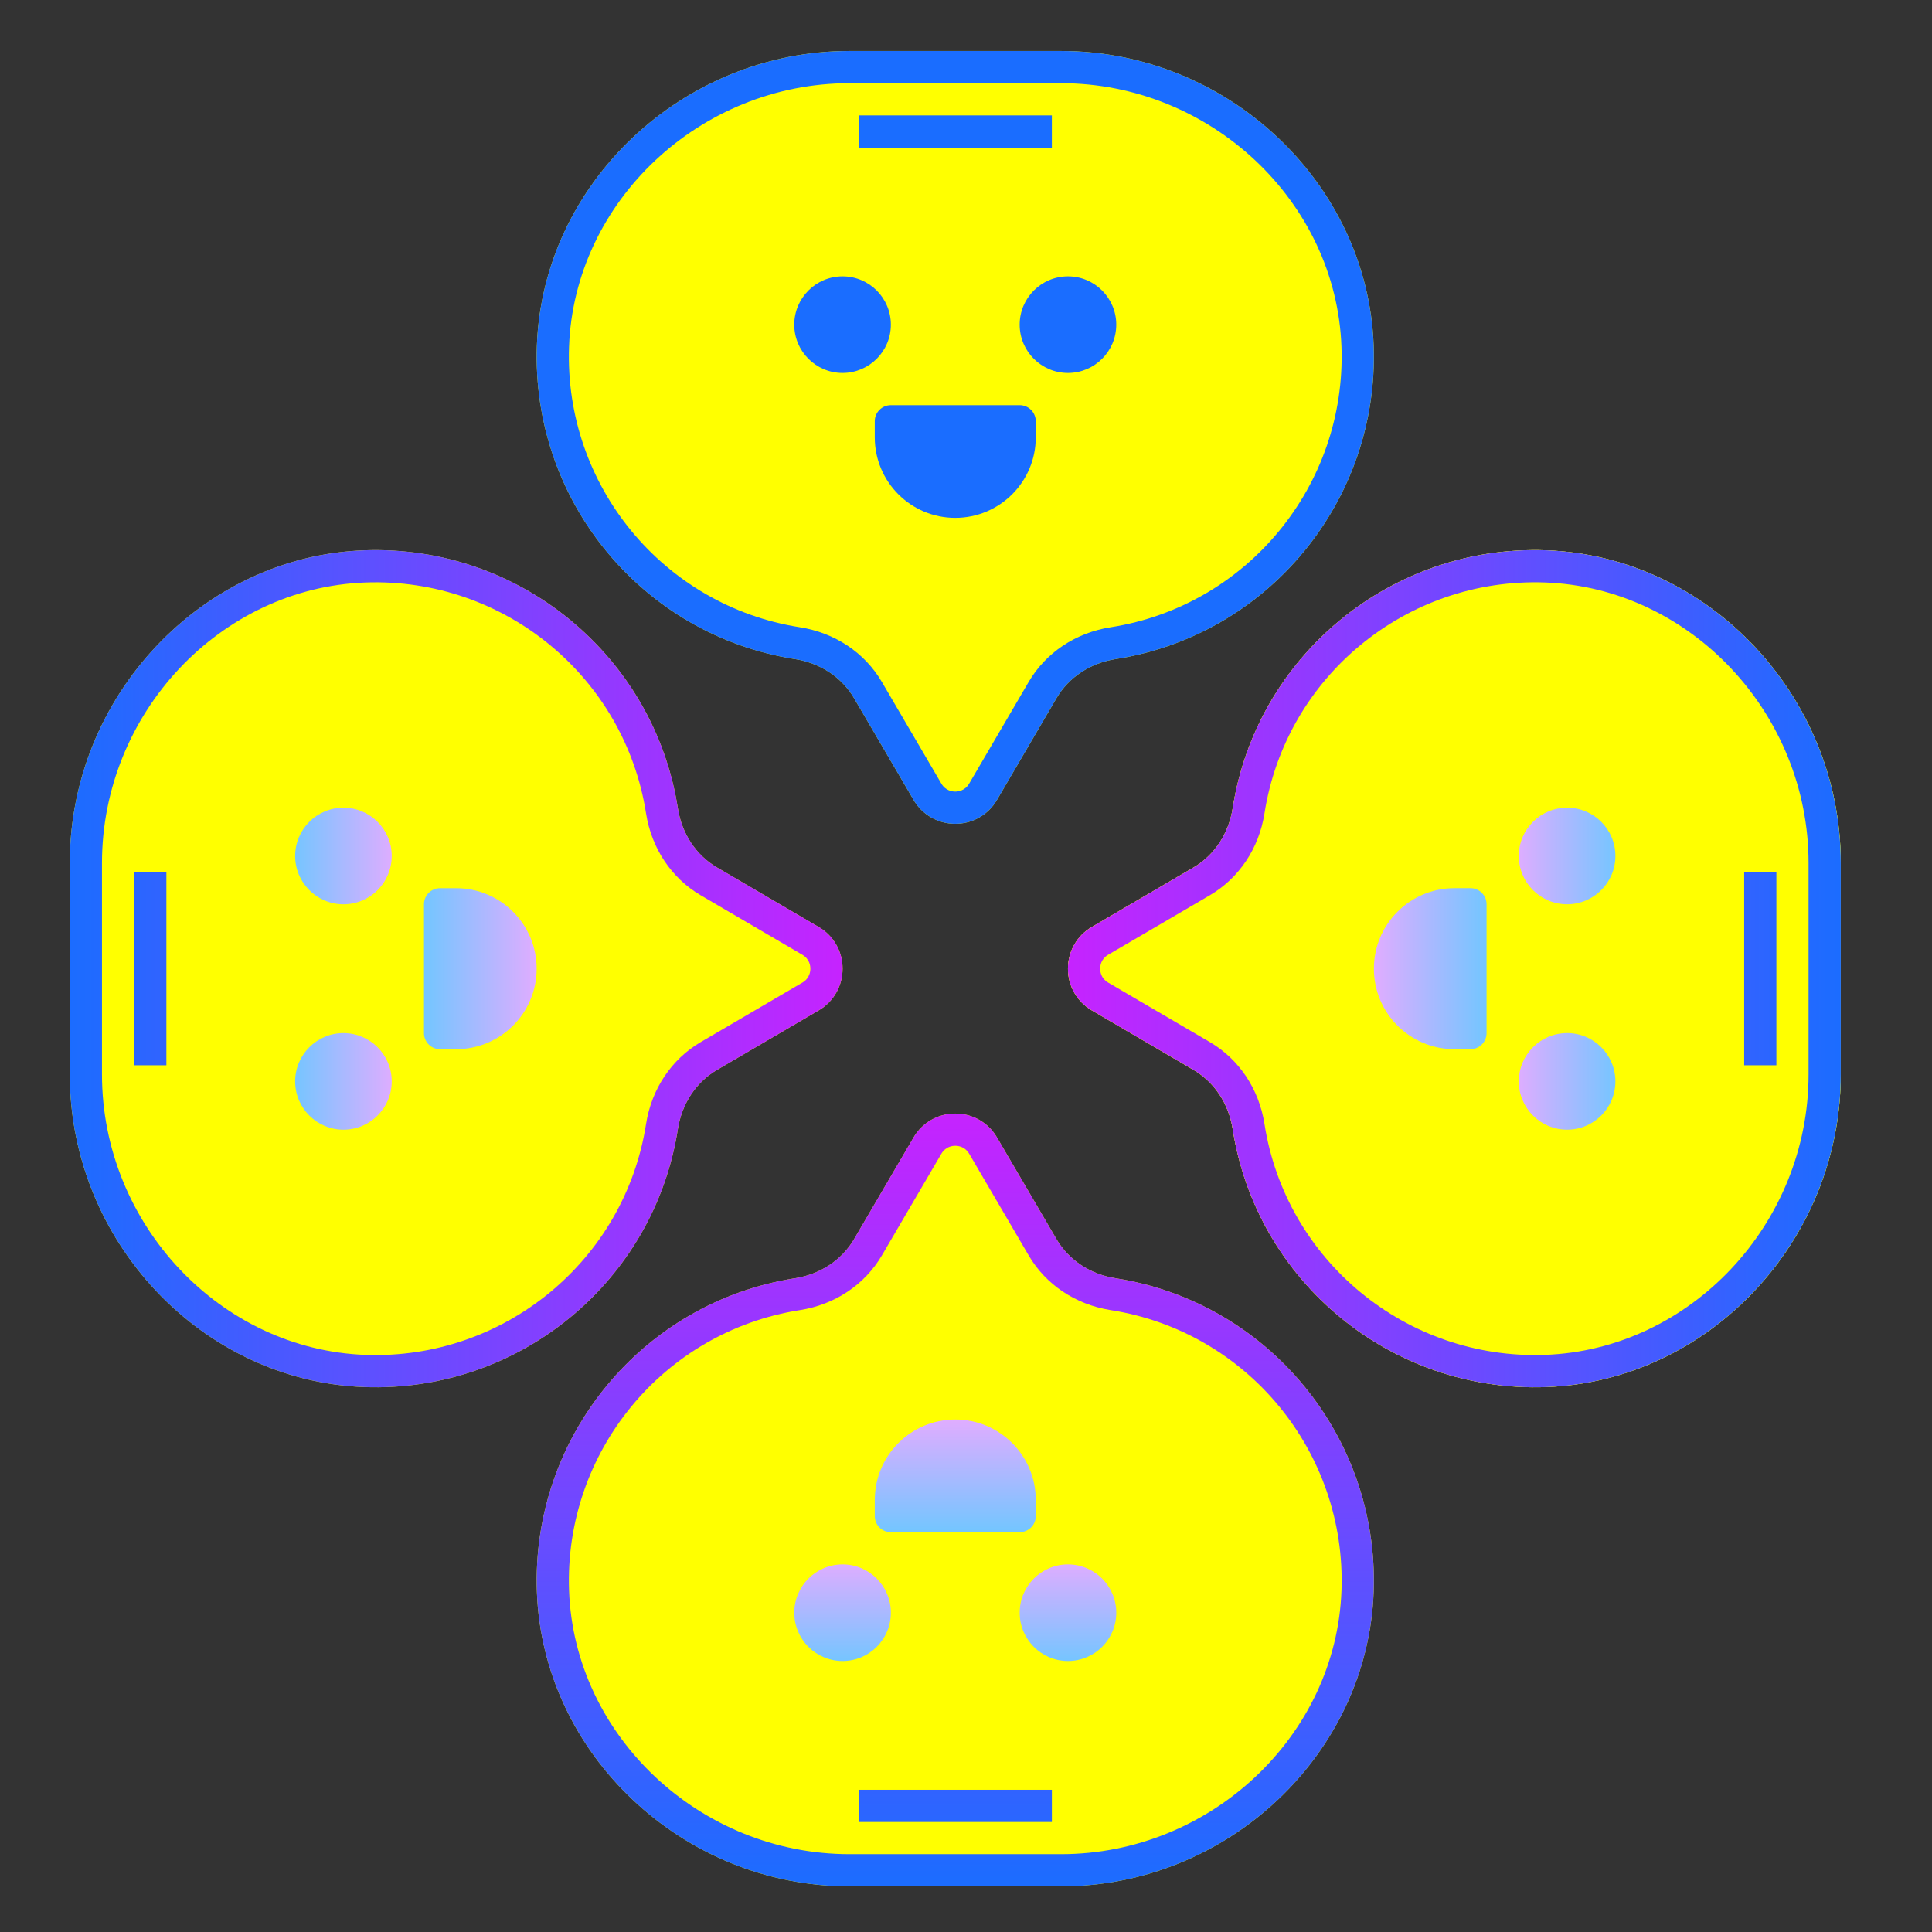<?xml version="1.0" encoding="UTF-8" standalone="no"?><!-- Generator: Gravit.io --><svg xmlns="http://www.w3.org/2000/svg" xmlns:xlink="http://www.w3.org/1999/xlink" style="isolation:isolate" viewBox="0 0 120 120" width="120pt" height="120pt"><rect x="0" y="0" width="120" height="120" fill="#333333" stroke="none"/><path d=" M 59.333 51.166 C 58.266 51.172 57.277 50.606 56.742 49.682 L 53.048 43.368 C 52.289 42.069 50.949 41.183 49.373 40.936 C 39.894 39.454 33.003 31.086 33.346 21.474 C 33.704 11.379 42.416 3.166 52.765 3.166 L 65.902 3.166 C 76.251 3.166 84.963 11.379 85.321 21.474 C 85.664 31.085 78.772 39.453 69.293 40.936 C 67.718 41.183 66.378 42.069 65.619 43.368 L 61.925 49.681 C 61.39 50.605 60.401 51.172 59.333 51.166 Z " id="top-bubble" fill="rgb(255,255,0)"/><path d=" M 49.333 20.165 C 49.333 18.509 50.677 17.165 52.333 17.165 C 53.989 17.165 55.333 18.509 55.333 20.165 C 55.333 21.82 53.989 23.165 52.333 23.165 C 50.677 23.165 49.333 21.82 49.333 20.165 L 49.333 20.165 L 49.333 20.165 L 49.333 20.165 Z  M 63.333 20.165 C 63.333 18.509 64.677 17.165 66.333 17.165 C 67.989 17.165 69.333 18.509 69.333 20.165 C 69.333 21.82 67.989 23.165 66.333 23.165 C 64.677 23.165 63.333 21.82 63.333 20.165 L 63.333 20.165 L 63.333 20.165 Z  M 63.333 25.167 L 55.333 25.167 C 54.781 25.167 54.333 25.613 54.333 26.165 L 54.333 27.165 C 54.333 29.926 56.571 32.165 59.333 32.165 C 62.094 32.165 64.333 29.926 64.333 27.165 L 64.333 26.165 C 64.333 25.9 64.227 25.646 64.04 25.459 C 63.852 25.271 63.598 25.166 63.333 25.167 L 63.333 25.167 L 63.333 25.167 Z  M 52.765 5.167 C 43.48 5.167 35.665 12.515 35.344 21.545 C 35.038 30.147 41.202 37.634 49.683 38.96 C 51.856 39.301 53.711 40.539 54.775 42.358 L 58.469 48.671 C 58.73 49.119 59.16 49.167 59.333 49.167 C 59.506 49.167 59.936 49.119 60.197 48.671 L 63.891 42.358 C 64.954 40.539 66.81 39.3 68.982 38.96 C 77.463 37.633 83.628 30.147 83.322 21.545 C 83.001 12.515 75.187 5.167 65.901 5.167 L 52.765 5.167 L 52.765 5.167 L 52.765 5.167 L 52.765 5.167 L 52.765 5.167 Z  M 59.333 51.167 C 58.266 51.172 57.277 50.606 56.742 49.683 L 53.048 43.369 C 52.289 42.07 50.949 41.184 49.373 40.937 C 39.894 39.455 33.003 31.087 33.346 21.475 C 33.704 11.38 42.416 3.167 52.765 3.167 L 65.902 3.167 C 76.251 3.167 84.963 11.38 85.321 21.475 C 85.664 31.086 78.772 39.454 69.293 40.937 C 67.718 41.184 66.378 42.07 65.619 43.369 L 61.925 49.682 C 61.39 50.606 60.401 51.172 59.333 51.167 L 59.333 51.167 L 59.333 51.167 L 59.333 51.167 L 59.333 51.167 Z  M 53.333 7.167 L 65.333 7.167 L 65.333 9.167 L 53.333 9.167 L 53.333 7.167 Z " fill-rule="evenodd" id="top-bubble" fill="rgb(26,109,255)"/><g id="bottom-bubble"><path d=" M 59.334 69.166 C 60.401 69.161 61.39 69.727 61.925 70.65 L 65.619 76.964 C 66.378 78.263 67.718 79.149 69.294 79.396 C 78.773 80.878 85.664 89.246 85.321 98.858 C 84.963 108.953 76.251 117.166 65.902 117.166 L 52.765 117.166 C 42.416 117.166 33.704 108.953 33.346 98.858 C 33.003 89.247 39.895 80.879 49.374 79.396 C 50.949 79.149 52.289 78.263 53.048 76.964 L 56.742 70.651 C 57.277 69.728 58.266 69.161 59.334 69.166 Z " id="bottom-bubble" fill="rgb(255,255,0)"/><linearGradient id="_lgradient_48" x1="0.5" y1="-0.01" x2="0.5" y2="1.016" gradientTransform="matrix(-52,0,0,-48,85.333,117.166)" gradientUnits="userSpaceOnUse"><stop offset="0%" stop-opacity="1" style="stop-color:rgb(26,109,255)"/><stop offset="100%" stop-opacity="1" style="stop-color:rgb(200,34,255)"/></linearGradient><path d=" M 59.334 69.166 C 60.401 69.161 61.39 69.727 61.925 70.65 L 65.619 76.964 C 66.378 78.263 67.718 79.149 69.294 79.396 C 78.773 80.878 85.664 89.246 85.321 98.858 C 84.963 108.953 76.251 117.166 65.902 117.166 L 52.765 117.166 C 42.416 117.166 33.704 108.953 33.346 98.858 C 33.003 89.247 39.895 80.879 49.374 79.396 C 50.949 79.149 52.289 78.263 53.048 76.964 L 56.742 70.651 C 57.277 69.728 58.266 69.161 59.334 69.166 Z  M 65.902 115.166 C 75.187 115.166 83.002 107.818 83.323 98.788 C 83.629 90.186 77.465 82.699 68.984 81.373 C 66.811 81.032 64.956 79.794 63.892 77.975 L 60.198 71.662 C 59.937 71.214 59.507 71.166 59.334 71.166 C 59.161 71.166 58.731 71.214 58.47 71.662 L 54.776 77.975 C 53.713 79.794 51.857 81.033 49.685 81.373 C 41.204 82.7 35.039 90.186 35.345 98.788 C 35.666 107.818 43.48 115.166 52.766 115.166 L 65.902 115.166 Z " id="Compound Path" fill="url(#_lgradient_48)"/><linearGradient id="_lgradient_49" x1="0.5" y1="-0.083" x2="0.5" y2="1.084" gradientTransform="matrix(-6,0,0,-6,69.334,103.168)" gradientUnits="userSpaceOnUse"><stop offset="0%" stop-opacity="1" style="stop-color:rgb(109,199,255)"/><stop offset="100%" stop-opacity="1" style="stop-color:rgb(230,171,255)"/></linearGradient><path d=" M 69.334 100.168 C 69.334 101.824 67.99 103.168 66.334 103.168 C 64.678 103.168 63.334 101.824 63.334 100.168 C 63.334 98.513 64.678 97.168 66.334 97.168 C 67.99 97.168 69.334 98.513 69.334 100.168 Z " id="Ellipse" fill="url(#_lgradient_49)"/><linearGradient id="_lgradient_50" x1="0.5" y1="-0.083" x2="0.5" y2="1.084" gradientTransform="matrix(-6,0,0,-6,55.334,103.168)" gradientUnits="userSpaceOnUse"><stop offset="0%" stop-opacity="1" style="stop-color:rgb(109,199,255)"/><stop offset="100%" stop-opacity="1" style="stop-color:rgb(230,171,255)"/></linearGradient><path d=" M 55.334 100.168 C 55.334 101.824 53.99 103.168 52.334 103.168 C 50.678 103.168 49.334 101.824 49.334 100.168 C 49.334 98.513 50.678 97.168 52.334 97.168 C 53.99 97.168 55.334 98.513 55.334 100.168 Z " id="Ellipse" fill="url(#_lgradient_50)"/><linearGradient id="_lgradient_51" x1="0.5" y1="-0.054" x2="0.5" y2="1.054" gradientTransform="matrix(-10,0,0,-6.998,64.334,95.166)" gradientUnits="userSpaceOnUse"><stop offset="0%" stop-opacity="1" style="stop-color:rgb(109,199,255)"/><stop offset="100%" stop-opacity="1" style="stop-color:rgb(230,171,255)"/></linearGradient><path d=" M 55.334 95.166 L 63.334 95.166 C 63.886 95.166 64.334 94.72 64.334 94.168 L 64.334 93.168 C 64.334 90.407 62.096 88.168 59.334 88.168 C 56.573 88.168 54.334 90.407 54.334 93.168 L 54.334 94.168 C 54.334 94.433 54.44 94.687 54.627 94.875 C 54.815 95.062 55.069 95.167 55.334 95.166 L 55.334 95.166 Z " id="Path" fill="url(#_lgradient_51)"/><linearGradient id="_lgradient_52" x1="0.5" y1="-2.25" x2="0.5" y2="22.376" gradientTransform="matrix(12,0,0,2,53.334,111.166)" gradientUnits="userSpaceOnUse"><stop offset="0%" stop-opacity="1" style="stop-color:rgb(26,109,255)"/><stop offset="100%" stop-opacity="1" style="stop-color:rgb(200,34,255)"/></linearGradient><rect x="53.334" y="111.166" width="12" height="2" transform="matrix(-1,0,0,-1,118.668,224.333)" id="Rectangle" fill="url(#_lgradient_52)"/></g><g id="right-bubble"><path d=" M 66.334 60.166 C 66.328 59.099 66.894 58.11 67.818 57.575 L 74.132 53.881 C 75.431 53.122 76.317 51.782 76.564 50.206 C 78.046 40.727 86.414 33.836 96.026 34.179 C 106.121 34.537 114.334 43.249 114.334 53.598 L 114.334 66.735 C 114.334 77.084 106.121 85.796 96.026 86.154 C 86.415 86.497 78.047 79.605 76.564 70.126 C 76.317 68.551 75.431 67.211 74.132 66.452 L 67.819 62.758 C 66.895 62.223 66.328 61.234 66.334 60.166 Z " id="right-bubble" fill="rgb(255,255,0)"/><path d=" M 66.334 60.166 C 66.328 59.099 66.894 58.11 67.818 57.575 L 74.132 53.881 C 75.431 53.122 76.317 51.782 76.564 50.206 C 78.046 40.727 86.414 33.836 96.026 34.179 C 106.121 34.537 114.334 43.249 114.334 53.598 L 114.334 66.735 C 114.334 77.084 106.121 85.796 96.026 86.154 C 86.415 86.497 78.047 79.605 76.564 70.126 C 76.317 68.551 75.431 67.211 74.132 66.452 L 67.819 62.758 C 66.895 62.223 66.328 61.234 66.334 60.166 Z " id="right-bubble" fill="rgb(255,255,0)"/><linearGradient id="_lgradient_53" x1="0.5" y1="-0.01" x2="0.5" y2="1.016" gradientTransform="matrix(0,52,-48,0,114.333,34.167)" gradientUnits="userSpaceOnUse"><stop offset="0%" stop-opacity="1" style="stop-color:rgb(26,109,255)"/><stop offset="100%" stop-opacity="1" style="stop-color:rgb(200,34,255)"/></linearGradient><path d=" M 66.333 60.166 C 66.328 59.099 66.894 58.11 67.817 57.575 L 74.131 53.881 C 75.43 53.122 76.316 51.782 76.563 50.206 C 78.045 40.727 86.413 33.836 96.025 34.179 C 106.12 34.537 114.333 43.249 114.333 53.598 L 114.333 66.735 C 114.333 77.084 106.12 85.796 96.025 86.154 C 86.414 86.497 78.046 79.605 76.563 70.126 C 76.316 68.551 75.43 67.211 74.131 66.452 L 67.818 62.758 C 66.894 62.223 66.328 61.234 66.333 60.166 Z  M 112.333 53.598 C 112.333 44.313 104.985 36.498 95.955 36.177 C 87.353 35.871 79.866 42.035 78.54 50.516 C 78.199 52.689 76.961 54.544 75.142 55.608 L 68.829 59.302 C 68.381 59.563 68.333 59.993 68.333 60.166 C 68.333 60.339 68.381 60.769 68.829 61.03 L 75.142 64.724 C 76.961 65.787 78.2 67.643 78.54 69.815 C 79.867 78.296 87.353 84.461 95.955 84.155 C 104.985 83.834 112.333 76.02 112.333 66.734 L 112.333 53.598 Z " id="Compound Path" fill="url(#_lgradient_53)"/><linearGradient id="_lgradient_54" x1="0.5" y1="-0.083" x2="0.5" y2="1.084" gradientTransform="matrix(0,6,-6,0,100.335,50.166)" gradientUnits="userSpaceOnUse"><stop offset="0%" stop-opacity="1" style="stop-color:rgb(109,199,255)"/><stop offset="100%" stop-opacity="1" style="stop-color:rgb(230,171,255)"/></linearGradient><path d=" M 97.335 50.166 C 98.991 50.166 100.335 51.51 100.335 53.166 C 100.335 54.822 98.991 56.166 97.335 56.166 C 95.68 56.166 94.335 54.822 94.335 53.166 C 94.335 51.51 95.68 50.166 97.335 50.166 Z " id="Ellipse" fill="url(#_lgradient_54)"/><linearGradient id="_lgradient_55" x1="0.5" y1="-0.083" x2="0.5" y2="1.084" gradientTransform="matrix(0,6,-6,0,100.335,64.166)" gradientUnits="userSpaceOnUse"><stop offset="0%" stop-opacity="1" style="stop-color:rgb(109,199,255)"/><stop offset="100%" stop-opacity="1" style="stop-color:rgb(230,171,255)"/></linearGradient><path d=" M 97.335 64.166 C 98.991 64.166 100.335 65.51 100.335 67.166 C 100.335 68.822 98.991 70.166 97.335 70.166 C 95.68 70.166 94.335 68.822 94.335 67.166 C 94.335 65.51 95.68 64.166 97.335 64.166 Z " id="Ellipse" fill="url(#_lgradient_55)"/><linearGradient id="_lgradient_56" x1="0.5" y1="-0.054" x2="0.5" y2="1.054" gradientTransform="matrix(0,10,-6.998,0,92.333,55.166)" gradientUnits="userSpaceOnUse"><stop offset="0%" stop-opacity="1" style="stop-color:rgb(109,199,255)"/><stop offset="100%" stop-opacity="1" style="stop-color:rgb(230,171,255)"/></linearGradient><path d=" M 92.333 64.166 L 92.333 56.166 C 92.333 55.614 91.887 55.166 91.335 55.166 L 90.335 55.166 C 87.574 55.166 85.335 57.405 85.335 60.166 C 85.335 62.928 87.574 65.166 90.335 65.166 L 91.335 65.166 C 91.6 65.166 91.854 65.06 92.041 64.873 C 92.229 64.685 92.334 64.431 92.333 64.166 L 92.333 64.166 Z " id="Path" fill="url(#_lgradient_56)"/><linearGradient id="_lgradient_57" x1="0.5" y1="-2.25" x2="0.5" y2="22.376" gradientTransform="matrix(12,0,0,2,103.333,59.166)" gradientUnits="userSpaceOnUse"><stop offset="0%" stop-opacity="1" style="stop-color:rgb(26,109,255)"/><stop offset="100%" stop-opacity="1" style="stop-color:rgb(200,34,255)"/></linearGradient><rect x="103.333" y="59.166" width="12" height="2" transform="matrix(0,1,-1,0,169.5,-49.167)" id="Rectangle" fill="url(#_lgradient_57)"/></g><g id="left-bubble"><path d=" M 52.334 60.167 C 52.339 61.234 51.773 62.223 50.85 62.758 L 44.536 66.452 C 43.237 67.211 42.351 68.551 42.104 70.127 C 40.622 79.606 32.254 86.497 22.642 86.154 C 12.547 85.796 4.334 77.084 4.334 66.735 L 4.334 53.598 C 4.334 43.249 12.547 34.537 22.642 34.179 C 32.253 33.836 40.621 40.728 42.104 50.207 C 42.351 51.782 43.237 53.122 44.536 53.881 L 50.849 57.575 C 51.772 58.11 52.339 59.099 52.334 60.167 Z " id="left-bubble" fill="rgb(255,255,0)"/><linearGradient id="_lgradient_58" x1="0.5" y1="-0.01" x2="0.5" y2="1.016" gradientTransform="matrix(0,-52,48,0,4.334,86.166)" gradientUnits="userSpaceOnUse"><stop offset="0%" stop-opacity="1" style="stop-color:rgb(26,109,255)"/><stop offset="100%" stop-opacity="1" style="stop-color:rgb(200,34,255)"/></linearGradient><path d=" M 52.334 60.167 C 52.339 61.234 51.773 62.223 50.85 62.758 L 44.536 66.452 C 43.237 67.211 42.351 68.551 42.104 70.127 C 40.622 79.606 32.254 86.497 22.642 86.154 C 12.547 85.796 4.334 77.084 4.334 66.735 L 4.334 53.598 C 4.334 43.249 12.547 34.537 22.642 34.179 C 32.253 33.836 40.621 40.728 42.104 50.207 C 42.351 51.782 43.237 53.122 44.536 53.881 L 50.849 57.575 C 51.772 58.11 52.339 59.099 52.334 60.167 Z  M 6.334 66.735 C 6.334 76.02 13.682 83.835 22.712 84.156 C 31.314 84.462 38.801 78.298 40.127 69.817 C 40.468 67.644 41.706 65.789 43.525 64.725 L 49.838 61.031 C 50.286 60.77 50.334 60.34 50.334 60.167 C 50.334 59.994 50.286 59.564 49.838 59.303 L 43.525 55.609 C 41.706 54.546 40.467 52.69 40.127 50.518 C 38.8 42.037 31.314 35.872 22.712 36.178 C 13.682 36.499 6.334 44.313 6.334 53.599 L 6.334 66.735 Z " id="Compound Path" fill="url(#_lgradient_58)"/><linearGradient id="_lgradient_59" x1="0.5" y1="-0.083" x2="0.5" y2="1.084" gradientTransform="matrix(0,-6,6,0,18.332,70.167)" gradientUnits="userSpaceOnUse"><stop offset="0%" stop-opacity="1" style="stop-color:rgb(109,199,255)"/><stop offset="100%" stop-opacity="1" style="stop-color:rgb(230,171,255)"/></linearGradient><path d=" M 21.332 70.167 C 19.676 70.167 18.332 68.823 18.332 67.167 C 18.332 65.511 19.676 64.167 21.332 64.167 C 22.987 64.167 24.332 65.511 24.332 67.167 C 24.332 68.823 22.987 70.167 21.332 70.167 Z " id="Ellipse" fill="url(#_lgradient_59)"/><linearGradient id="_lgradient_60" x1="0.5" y1="-0.083" x2="0.5" y2="1.084" gradientTransform="matrix(0,-6,6,0,18.332,56.167)" gradientUnits="userSpaceOnUse"><stop offset="0%" stop-opacity="1" style="stop-color:rgb(109,199,255)"/><stop offset="100%" stop-opacity="1" style="stop-color:rgb(230,171,255)"/></linearGradient><path d=" M 21.332 56.167 C 19.676 56.167 18.332 54.823 18.332 53.167 C 18.332 51.511 19.676 50.167 21.332 50.167 C 22.987 50.167 24.332 51.511 24.332 53.167 C 24.332 54.823 22.987 56.167 21.332 56.167 Z " id="Ellipse" fill="url(#_lgradient_60)"/><linearGradient id="_lgradient_61" x1="0.5" y1="-0.054" x2="0.5" y2="1.054" gradientTransform="matrix(0,-10,6.998,0,26.334,65.167)" gradientUnits="userSpaceOnUse"><stop offset="0%" stop-opacity="1" style="stop-color:rgb(109,199,255)"/><stop offset="100%" stop-opacity="1" style="stop-color:rgb(230,171,255)"/></linearGradient><path d=" M 26.334 56.167 L 26.334 64.167 C 26.334 64.719 26.78 65.167 27.332 65.167 L 28.332 65.167 C 31.093 65.167 33.332 62.928 33.332 60.167 C 33.332 57.405 31.093 55.167 28.332 55.167 L 27.332 55.167 C 27.067 55.167 26.813 55.273 26.625 55.46 C 26.438 55.648 26.333 55.902 26.334 56.167 L 26.334 56.167 Z " id="Path" fill="url(#_lgradient_61)"/><linearGradient id="_lgradient_62" x1="0.5" y1="-2.25" x2="0.5" y2="22.376" gradientTransform="matrix(12,0,0,2,3.334,59.167)" gradientUnits="userSpaceOnUse"><stop offset="0%" stop-opacity="1" style="stop-color:rgb(26,109,255)"/><stop offset="100%" stop-opacity="1" style="stop-color:rgb(200,34,255)"/></linearGradient><rect x="3.334" y="59.167" width="12" height="2" transform="matrix(0,-1,1,0,-50.833,69.5)" id="Rectangle" fill="url(#_lgradient_62)"/></g></svg>